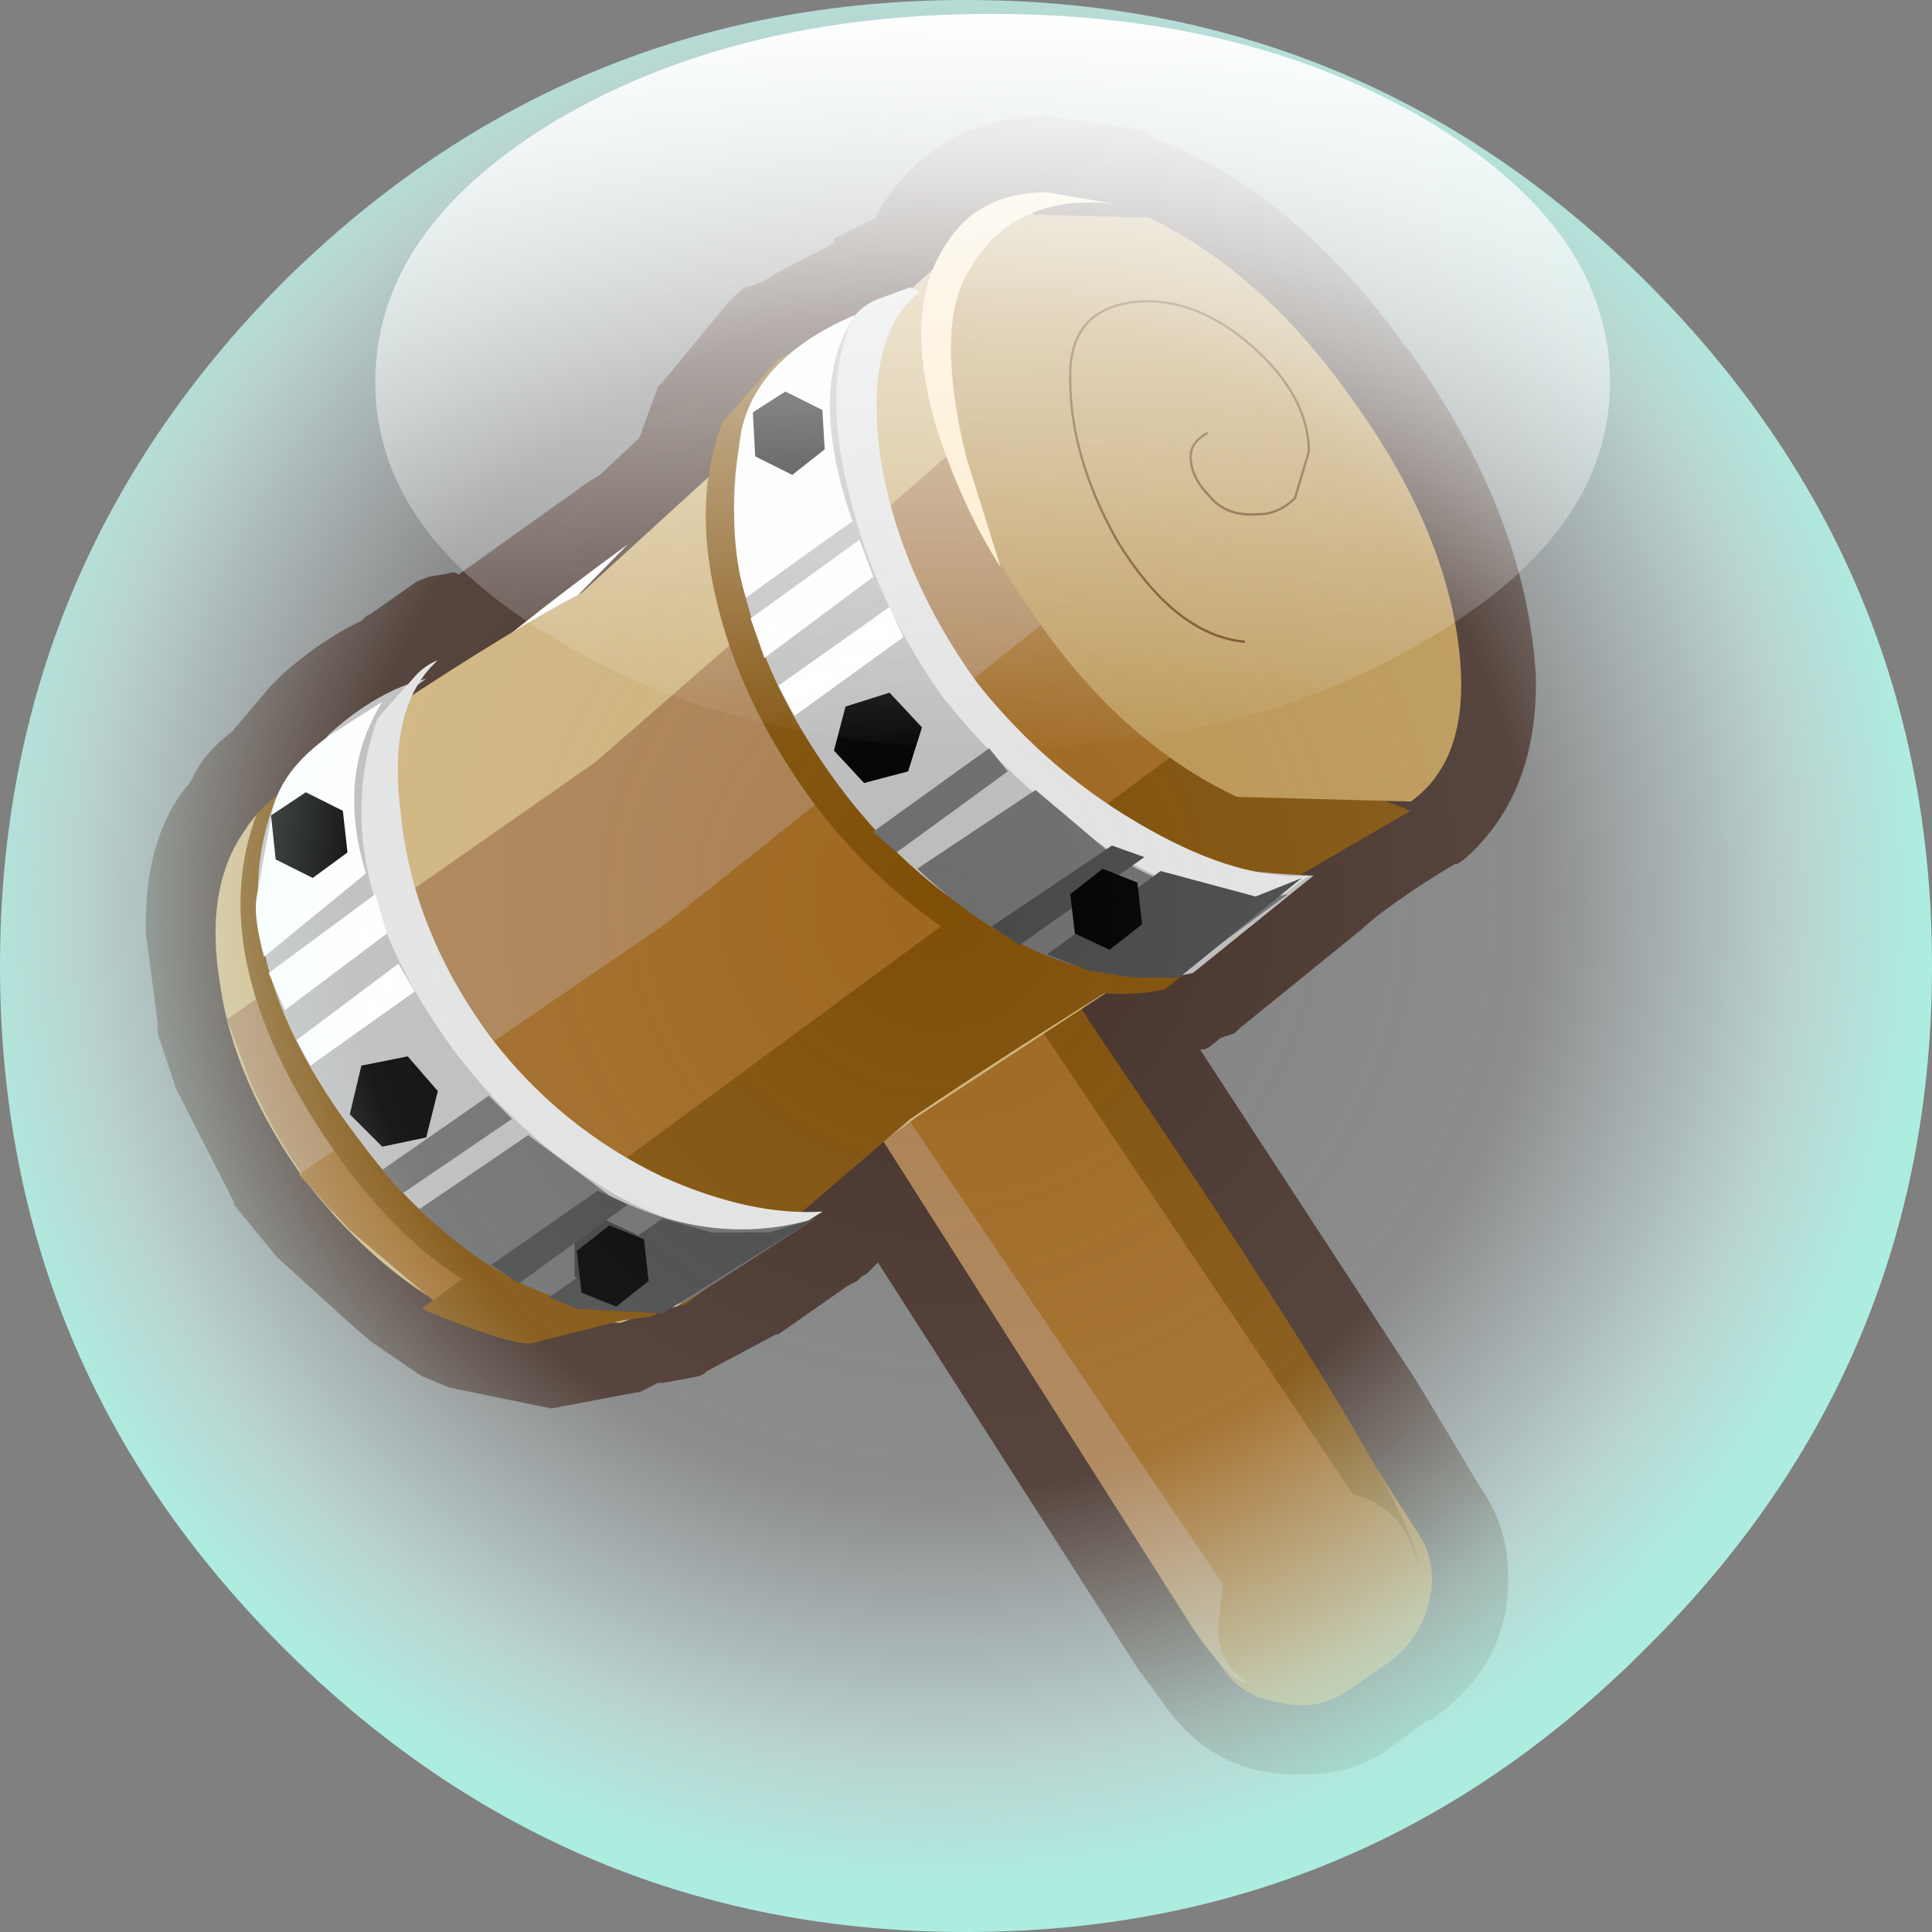 <?xml version="1.0" encoding="UTF-8" standalone="no"?>
<svg xmlns:xlink="http://www.w3.org/1999/xlink" height="41.7px" width="41.7px" xmlns="http://www.w3.org/2000/svg">
  <rect width="100%" height="100%" fill="#808080" stroke="none"/>
  <g transform="matrix(1.0, 0.0, 0.0, 1.0, 5.1, 8.5)">
    <path d="M10.9 -2.25 L11.0 -2.3 Q11.25 -2.35 11.5 -2.5 L11.65 -2.6 12.9 -3.25 12.9 -3.35 13.0 -3.4 13.8 -3.8 13.95 -4.1 14.0 -4.15 Q15.2 -5.95 17.45 -6.0 L19.55 -5.7 19.65 -5.65 19.85 -5.5 Q22.85 -4.35 25.25 -1.0 L25.3 -0.95 Q27.85 2.6 28.05 6.1 28.1 8.65 26.5 10.05 L26.35 10.15 26.3 10.15 Q25.45 10.65 24.65 11.25 L24.35 11.5 24.3 11.55 21.65 13.7 21.55 13.8 21.25 13.9 21.0 14.1 20.9 14.15 20.8 14.15 25.5 21.35 26.85 23.6 Q27.45 24.45 27.45 25.5 27.5 27.45 25.75 28.65 L25.75 28.6 25.0 29.15 Q24.2 29.8 23.05 29.8 L23.0 29.8 Q21.1 29.85 20.0 28.25 L19.45 27.5 13.85 18.75 13.75 18.85 13.6 19.0 13.5 19.05 13.4 19.15 13.2 19.25 11.7 20.3 11.65 20.3 10.15 21.1 10.1 21.15 10.0 21.2 9.2 21.35 9.1 21.35 8.9 21.45 8.7 21.55 8.65 21.55 6.8 21.9 4.6 21.45 4.0 21.2 3.7 21.0 2.9 20.45 2.55 20.15 0.95 18.7 0.9 18.65 0.85 18.6 -0.05 17.5 -0.05 17.45 -1.3 15.0 -1.7 13.8 -1.7 13.55 -1.95 11.65 Q-2.0 9.6 -1.05 8.45 L-0.9 8.25 -0.95 8.3 Q-0.7 7.75 -0.1 7.3 L0.75 6.3 1.0 6.05 Q1.85 5.3 2.7 4.9 L2.8 4.8 2.9 4.75 3.9 4.05 4.15 3.95 4.45 3.9 4.7 3.85 4.8 3.9 7.6 1.9 7.85 1.75 8.7 0.95 9.1 -0.15 9.15 -0.2 9.2 -0.25 10.6 -1.95 10.65 -2.0 10.9 -2.25 M17.5 -2.8 Q16.9 -2.8 16.75 -2.45 L16.25 -1.7 16.15 -1.65 15.65 -1.15 14.8 -0.8 13.35 0.1 13.15 0.25 13.1 0.3 12.7 0.5 11.95 1.2 11.8 1.95 Q11.85 2.45 11.35 2.95 L8.65 5.2 8.6 5.3 8.0 5.55 7.45 5.95 7.4 6.05 7.2 6.2 4.75 7.7 Q4.35 8.05 3.8 8.0 L3.1 8.45 3.1 8.5 3.05 8.55 2.95 8.65 2.45 9.25 2.4 9.35 1.85 9.8 1.7 10.1 1.6 10.15 1.5 10.25 Q1.15 10.75 1.15 11.55 L1.35 13.05 1.7 13.9 2.7 15.9 2.8 16.0 2.8 16.05 3.3 16.45 3.4 16.55 Q3.8 17.2 4.5 17.65 L5.15 18.15 5.25 18.25 5.35 18.3 5.45 18.3 6.7 18.7 7.75 18.5 7.8 18.5 7.95 18.45 8.45 18.25 8.6 18.2 8.7 18.2 9.05 18.1 10.9 17.0 Q10.95 16.65 11.35 16.35 L11.35 16.3 13.0 14.9 12.95 14.95 Q13.5 14.4 14.25 14.5 14.95 14.55 15.35 15.25 L22.0 25.65 22.45 26.2 22.5 26.3 22.6 26.45 22.95 26.55 23.25 26.5 24.0 26.05 24.25 25.65 24.2 25.2 22.8 23.1 22.8 23.05 17.05 14.1 Q16.55 13.65 16.75 12.85 16.85 12.3 17.4 11.85 L17.45 11.85 18.1 11.5 Q18.5 11.2 19.05 11.2 L19.5 11.15 19.7 11.05 20.0 10.95 21.4 9.8 Q21.55 9.4 22.05 8.95 L22.1 8.95 24.5 7.6 24.8 6.15 Q24.75 3.7 22.7 0.9 20.65 -1.85 18.35 -2.65 L18.4 -2.65 18.2 -2.7 18.25 -2.7 17.5 -2.8" fill="#453129" fill-rule="evenodd" stroke="none"/>
    <path d="M17.45 12.05 L25.45 24.5 Q25.95 25.2 25.75 26.05 25.55 26.9 24.85 27.4 L24.05 27.95 Q23.35 28.45 22.55 28.25 21.7 28.15 21.25 27.45 L13.5 15.4 Q13.0 14.7 13.0 14.2 13.1 13.65 13.55 12.8 L14.7 11.65 Q15.25 11.2 16.1 11.3 17.0 11.35 17.45 12.05" fill="#9e6720" fill-rule="evenodd" stroke="none"/>
    <path d="M14.05 13.0 Q13.7 14.4 14.4 15.5 L21.3 25.7 21.2 26.5 Q21.15 27.45 21.85 27.8 21.55 27.95 20.65 26.65 L13.5 15.4 Q13.1 15.0 13.1 14.3 13.0 13.05 14.5 11.9 L14.05 13.0" fill="#aa8052" fill-rule="evenodd" stroke="none"/>
    <path d="M17.25 11.85 Q25.6 24.0 25.5 25.3 25.25 24.05 24.1 23.75 L15.75 11.3 16.3 11.3 17.25 11.85" fill="#7f4f08" fill-rule="evenodd" stroke="none"/>
    <path d="M8.45 3.25 Q4.05 7.7 2.55 9.85 1.55 11.2 1.9 13.65 2.05 14.9 2.45 15.85 0.35 11.65 1.65 9.45 3.1 7.15 8.45 3.25" fill="#ffffff" fill-rule="evenodd" stroke="none"/>
    <path d="M13.2 -0.95 Q16.3 -4.0 17.05 -4.15 L24.35 8.9 Q24.0 9.65 20.65 11.7 L14.7 15.6 10.95 18.35 8.7 19.9 8.3 20.05 5.0 19.95 Q3.1 19.05 1.5 17.0 -0.05 14.85 -0.35 12.75 -0.7 10.65 0.2 9.4 0.55 8.75 3.35 6.8 6.0 5.05 7.45 4.3 L13.2 -0.95" fill="#ceb27a" fill-rule="evenodd" stroke="none"/>
    <path d="M16.25 0.55 Q16.55 1.8 18.15 4.5 L2.05 17.65 Q1.05 16.5 0.3 14.85 L-0.2 13.5 7.75 7.95 16.25 0.55" fill="#aa8052" fill-rule="evenodd" stroke="none"/>
    <path d="M18.55 4.05 L21.65 7.4 Q13.2 13.65 4.7 19.95 L2.45 18.05 1.35 16.85 9.25 11.45 18.55 4.05" fill="#9e6720" fill-rule="evenodd" stroke="none"/>
    <path d="M20.9 7.3 L25.35 9.0 Q18.9 12.7 14.55 15.65 L11.75 18.05 9.7 19.65 6.35 20.5 Q5.8 20.5 4.0 19.75 L20.9 7.3" fill="#7f4f08" fill-rule="evenodd" stroke="none"/>
    <path d="M12.8 -1.3 Q11.0 -0.05 12.35 2.75 12.8 3.8 15.85 7.75 17.05 9.4 20.15 10.1 L23.0 10.45 20.05 12.85 Q18.3 13.25 16.2 12.1 14.0 10.9 12.4 8.75 10.85 6.6 10.35 4.4 9.85 2.25 10.5 0.6 L11.7 -0.75 12.8 -1.3" fill="#7f4f08" fill-rule="evenodd" stroke="none"/>
    <path d="M2.65 7.4 Q1.0 8.65 2.3 11.0 3.15 12.6 5.65 15.65 6.9 17.3 9.65 17.85 L12.2 18.0 9.0 19.9 Q5.3 20.65 2.3 16.6 -0.8 12.3 0.45 9.05 L1.7 7.9 2.65 7.4" fill="#7f4f08" fill-rule="evenodd" stroke="none"/>
    <path d="M13.2 0.7 Q13.25 3.45 14.55 5.3 16.6 8.15 17.6 8.9 19.45 10.25 23.25 10.4 L20.65 12.5 Q18.9 12.9 16.75 11.7 14.6 10.6 13.0 8.45 11.4 6.3 10.9 4.0 10.5 1.9 11.1 0.25 L12.3 -1.05 13.35 -1.7 Q13.2 -0.65 13.2 0.7" fill="#bcbcbc" fill-rule="evenodd" stroke="none"/>
    <path d="M19.7 -3.8 Q22.1 -2.65 24.0 0.0 25.95 2.65 26.35 5.2 26.75 7.8 25.35 8.8 L21.6 8.7 Q19.15 7.55 17.3 4.9 15.4 2.25 15.05 -0.35 14.7 -2.9 16.05 -3.9 L19.7 -3.8" fill="#ba9552" fill-rule="evenodd" stroke="none"/>
    <path d="M0.85 8.75 L2.0 7.35 Q3.05 6.4 4.1 6.15 L3.55 6.55 3.05 7.0 Q1.85 10.35 4.75 14.25 6.2 16.15 8.65 17.1 10.95 18.0 12.65 17.65 L9.5 19.7 Q7.8 20.05 6.0 19.05 4.15 18.15 2.65 16.1 -0.45 12.05 0.85 8.75" fill="#bcbcbc" fill-rule="evenodd" stroke="none"/>
    <path d="M3.05 7.0 L3.9 6.05 Q4.1 5.85 4.35 5.75 3.25 6.75 3.55 9.05 3.8 11.6 5.5 13.9 7.0 15.85 9.2 16.9 11.1 17.75 12.65 17.65 L12.0 18.05 Q10.4 18.45 8.3 17.35 6.25 16.2 4.75 14.25 1.85 10.35 3.05 7.0" fill="#e2e2e2" fill-rule="evenodd" stroke="none"/>
    <path d="M23.15 10.4 L22.6 10.8 Q21.0 11.2 18.85 9.85 16.85 8.55 15.25 6.55 13.8 4.5 13.25 2.25 12.65 -0.05 13.25 -1.5 13.4 -1.9 14.0 -2.1 L14.55 -2.3 14.75 -2.2 Q13.55 -1.25 13.9 1.35 14.3 3.9 16.0 6.25 17.55 8.2 19.7 9.4 21.65 10.5 23.15 10.4" fill="#e2e2e2" fill-rule="evenodd" stroke="none"/>
    <path d="M13.35 -1.7 Q12.3 -0.1 13.3 2.75 12.1 3.6 11.0 4.4 10.55 3.0 10.9 0.8 11.25 -0.8 13.35 -1.7" fill="#ffffff" fill-rule="evenodd" stroke="none"/>
    <path d="M3.15 6.65 Q2.15 8.25 2.8 10.35 L0.6 12.15 Q0.35 11.25 0.45 10.8 L0.75 9.15 Q0.9 8.15 2.05 7.35 L3.15 6.65" fill="#ffffff" fill-rule="evenodd" stroke="none"/>
    <path d="M18.95 -4.1 Q16.7 -4.35 15.75 -2.55 15.1 -1.35 15.75 1.35 L16.5 3.75 Q15.7 2.5 15.15 0.85 14.35 -1.75 15.3 -3.2 16.0 -4.35 17.5 -4.35 L18.95 -4.1" fill="#ffe8c0" fill-rule="evenodd" stroke="none"/>
    <path d="M22.7 10.8 L20.6 12.35 18.55 12.45 Q16.6 12.05 14.7 10.25 L17.25 8.55 18.85 9.9 Q20.85 11.2 22.7 10.8" fill="#6d6d6d" fill-rule="evenodd" stroke="none"/>
    <path d="M22.0 10.85 L23.0 10.45 20.35 12.6 19.35 12.6 18.4 12.45 17.5 12.1 19.95 10.3 22.0 10.85" fill="#474747" fill-rule="evenodd" stroke="none"/>
    <path d="M2.4 9.9 L1.65 10.45 0.85 10.05 0.75 9.1 1.5 8.6 2.3 9.0 2.4 9.9" fill="#000000" fill-rule="evenodd" stroke="none"/>
    <path d="M12.5 17.8 L9.7 19.6 Q6.8 20.35 3.95 17.6 L6.3 16.0 8.05 17.3 Q10.3 18.45 12.5 17.8" fill="#6d6d6d" fill-rule="evenodd" stroke="none"/>
    <path d="M7.35 19.75 L6.75 19.5 9.2 17.8 10.25 18.1 11.5 18.1 12.5 17.8 9.2 19.85 7.35 19.75" fill="#474747" fill-rule="evenodd" stroke="none"/>
    <path d="M4.1 16.05 L3.15 16.25 2.45 15.55 2.7 14.5 3.7 14.3 4.35 15.05 4.1 16.05" fill="#000000" fill-rule="evenodd" stroke="none"/>
    <path d="M8.7 18.95 L8.0 19.5 7.3 19.05 7.3 18.25 7.9 17.8 8.65 18.15 8.7 18.95" fill="#3d3d3d" fill-rule="evenodd" stroke="none"/>
    <path d="M5.5 18.8 L7.8 17.2 8.45 17.5 6.1 19.2 5.5 18.8" fill="#474747" fill-rule="evenodd" stroke="none"/>
    <path d="M8.9 19.15 L8.2 19.7 7.45 19.4 7.35 18.5 8.05 17.95 8.8 18.25 8.9 19.15" fill="#000000" fill-rule="evenodd" stroke="none"/>
    <path d="M11.1 4.85 L13.45 3.15 13.75 3.95 11.4 5.7 11.1 4.85" fill="#ffffff" fill-rule="evenodd" stroke="none"/>
    <path d="M0.7 12.5 L3.0 10.8 3.25 11.65 1.05 13.3 0.7 12.5" fill="#ffffff" fill-rule="evenodd" stroke="none"/>
    <path d="M11.7 6.3 L14.1 4.6 14.4 5.25 12.05 6.95 11.7 6.3" fill="#ffffff" fill-rule="evenodd" stroke="none"/>
    <path d="M1.3 13.95 L3.5 12.3 3.85 12.9 1.6 14.5 1.3 13.95" fill="#ffffff" fill-rule="evenodd" stroke="none"/>
    <path d="M13.75 9.45 L16.25 7.65 16.65 8.15 14.25 9.9 13.75 9.45" fill="#6d6d6d" fill-rule="evenodd" stroke="none"/>
    <path d="M3.15 16.75 L5.45 15.15 5.95 15.65 3.6 17.25 3.15 16.75" fill="#6d6d6d" fill-rule="evenodd" stroke="none"/>
    <path d="M16.3 11.5 L18.9 9.75 19.6 10.0 16.9 11.9 16.3 11.5" fill="#474747" fill-rule="evenodd" stroke="none"/>
    <path d="M12.7 1.2 L12.0 1.75 11.2 1.35 11.15 0.4 11.85 -0.05 12.65 0.35 12.7 1.2" fill="#000000" fill-rule="evenodd" stroke="none"/>
    <path d="M14.5 8.15 L13.55 8.4 12.9 7.7 13.15 6.75 14.1 6.45 14.8 7.2 14.5 8.15" fill="#000000" fill-rule="evenodd" stroke="none"/>
    <path d="M19.55 11.45 L18.85 12.0 18.1 11.65 18.0 10.8 18.7 10.25 19.45 10.55 19.55 11.45" fill="#000000" fill-rule="evenodd" stroke="none"/>
    <path d="M21.75 5.35 Q20.25 5.2 19.0 3.15 18.0 1.35 18.0 -0.3 17.95 -1.95 19.65 -2.0 20.8 -2.0 21.9 -1.05 23.15 0.05 23.15 1.25 L22.85 2.25 Q22.5 2.6 22.05 2.6 21.35 2.65 21.0 2.2 20.6 1.8 20.6 1.35 20.6 1.05 20.95 0.85" fill="none" stroke="#603200" stroke-linecap="round" stroke-linejoin="round" stroke-width="0.05"/>
    <path d="M30.45 -2.4 Q36.6 3.75 36.6 12.35 36.6 20.95 30.45 27.05 24.35 33.2 15.75 33.2 7.15 33.2 1.0 27.05 -5.1 20.95 -5.1 12.35 -5.1 3.75 1.0 -2.4 7.15 -8.5 15.75 -8.5 24.35 -8.5 30.45 -2.4" fill="url(#gradient0)" fill-rule="evenodd" stroke="none"/>
    <path d="M16.3 -8.2 Q21.8 -8.2 25.7 -5.9 29.65 -3.55 29.65 -0.25 29.65 3.0 25.7 5.3 21.8 7.65 16.3 7.65 10.8 7.65 6.9 5.3 3.0 3.0 3.0 -0.25 3.0 -3.55 6.9 -5.9 10.8 -8.2 16.3 -8.2" fill="url(#gradient1)" fill-rule="evenodd" stroke="none"/>
  </g>
  <defs>
    <radialGradient cx="0" cy="0" gradientTransform="matrix(0.026, 0.0, 0.0, 0.026, 15.15, 10.95)" gradientUnits="userSpaceOnUse" id="gradient0" r="819.2" spreadMethod="pad">
      <stop offset="0.0" stop-color="#fbfbfb" stop-opacity="0.0"/>
      <stop offset="0.6" stop-color="#eff7fc" stop-opacity="0.102"/>
      <stop offset="0.867" stop-color="#d6fefa" stop-opacity="0.651"/>
      <stop offset="1.0" stop-color="#b4feee" stop-opacity="0.863"/>
    </radialGradient>
    <linearGradient gradientTransform="matrix(2.0E-4, -0.01, 0.016, 1.0E-4, 16.35, -0.3)" gradientUnits="userSpaceOnUse" id="gradient1" spreadMethod="pad" x1="-819.2" x2="819.2">
      <stop offset="0.0" stop-color="#fbfbfb" stop-opacity="0.0"/>
      <stop offset="1.0" stop-color="#ffffff"/>
    </linearGradient>
  </defs>
</svg>
